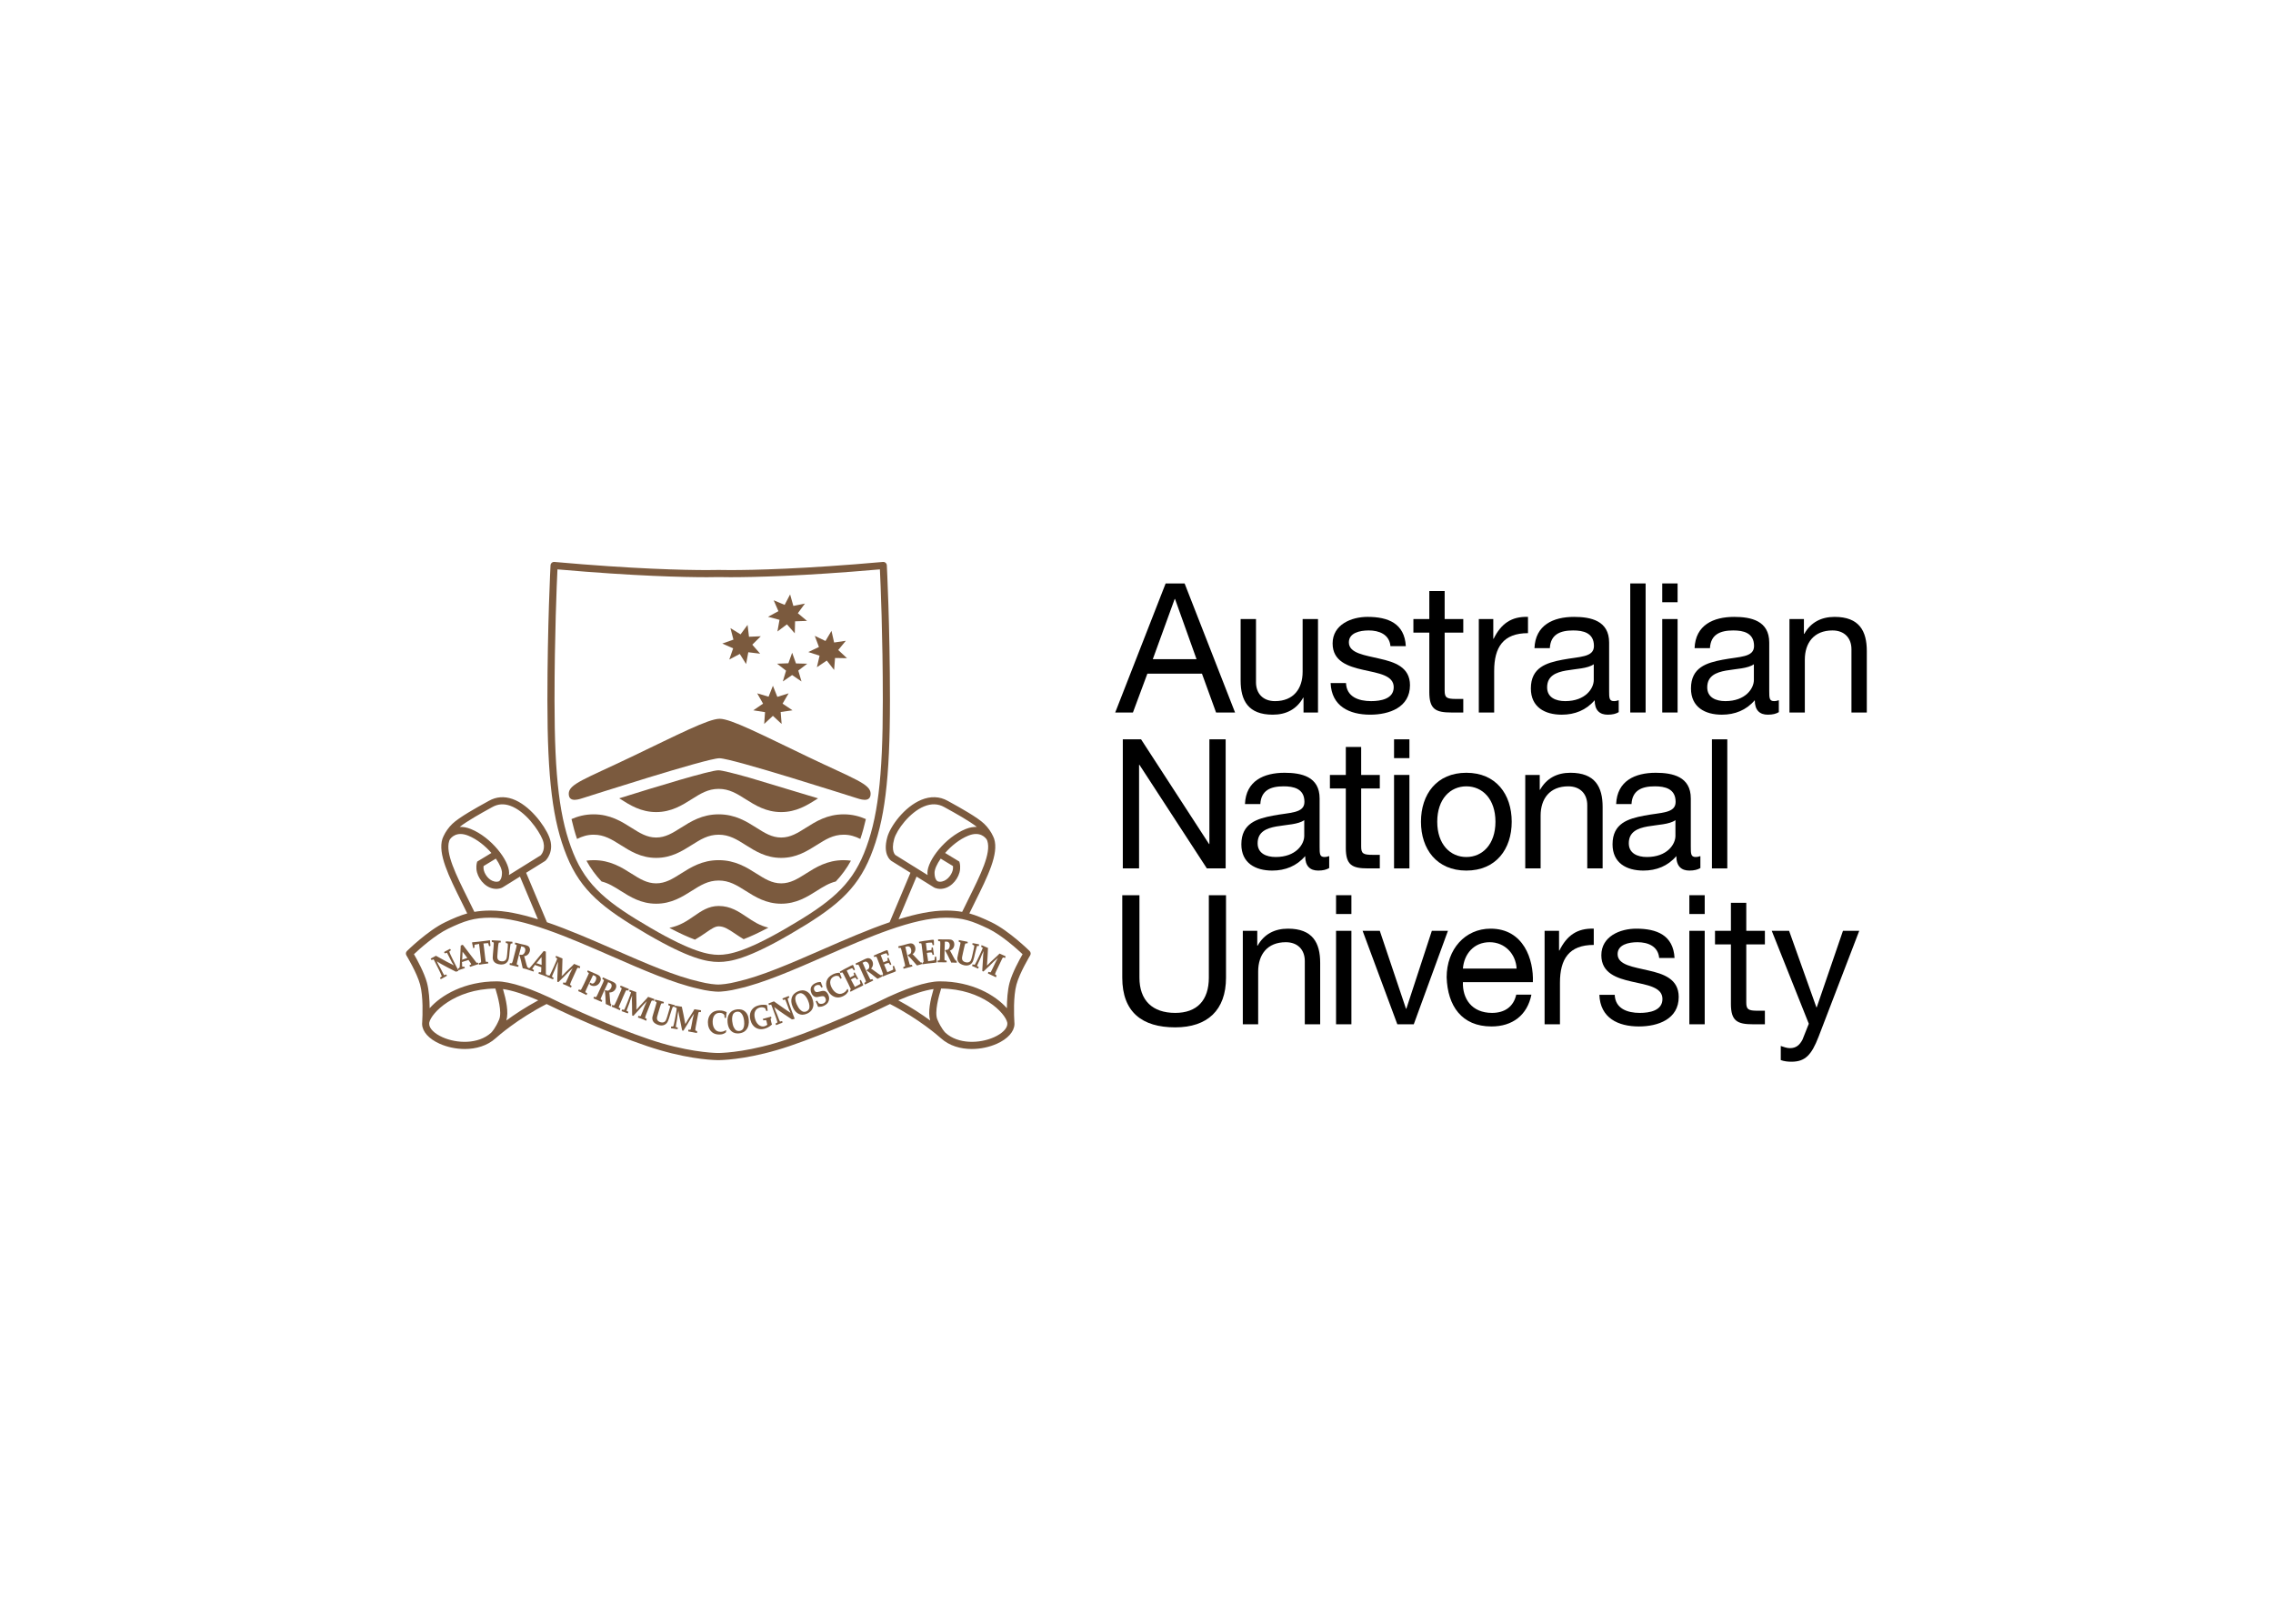 <svg clip-rule="evenodd" fill-rule="evenodd" stroke-linejoin="round" stroke-miterlimit="2" viewBox="0 0 560 400" xmlns="http://www.w3.org/2000/svg"><g transform="matrix(2.062 0 0 2.062 100 138.427)"><path d="m90.776 2.571h2.266l6.028 15.419h-2.269l-1.686-4.643h-6.521l-1.727 4.643h-2.116zm-1.535 9.048h5.227l-2.571-7.191h-.042z" fill-rule="nonzero"/><path d="m108.98 17.99h-1.73v-1.771h-.041c-.779 1.383-2.03 2.03-3.629 2.03-2.937 0-3.844-1.684-3.844-4.081v-7.343h1.836v7.558c0 1.361.863 2.247 2.267 2.247 2.224 0 3.305-1.491 3.305-3.499v-6.306h1.836z" fill-rule="nonzero"/><path d="m112.326 14.47c.064 1.642 1.489 2.16 3.001 2.16 1.144 0 2.699-.26 2.699-1.663 0-1.426-1.814-1.663-3.65-2.074-1.813-.41-3.65-1.014-3.65-3.153 0-2.246 2.224-3.175 4.168-3.175 2.463 0 4.428.778 4.579 3.499h-1.835c-.131-1.425-1.384-1.878-2.593-1.878-1.102 0-2.376.302-2.376 1.425 0 1.317 1.945 1.533 3.65 1.944 1.836.409 3.651 1.014 3.651 3.174 0 2.657-2.483 3.52-4.751 3.52-2.506 0-4.623-1.015-4.73-3.779z" fill-rule="nonzero"/><path d="m124.113 6.825h2.225v1.62h-2.225v6.933c0 .841.238.992 1.383.992h.842v1.62h-1.403c-1.901 0-2.656-.388-2.656-2.441v-7.104h-1.901v-1.62h1.901v-3.348h1.834z" fill-rule="nonzero"/><path d="m128.193 6.825h1.73v2.354h.041c.887-1.793 2.117-2.678 4.105-2.613v1.944c-2.96 0-4.04 1.684-4.04 4.514v4.966h-1.836z" fill-rule="nonzero"/><path d="m144.909 17.948c-.325.194-.735.302-1.317.302-.952 0-1.555-.518-1.555-1.728-1.016 1.188-2.378 1.728-3.933 1.728-2.028 0-3.691-.907-3.691-3.132 0-2.527 1.879-3.067 3.778-3.433 2.032-.389 3.758-.259 3.758-1.642 0-1.598-1.318-1.857-2.482-1.857-1.555 0-2.702.475-2.787 2.117h-1.836c.108-2.765 2.246-3.737 4.73-3.737 2.008 0 4.19.454 4.19 3.067v5.745c0 .863 0 1.252.584 1.252.151 0 .322-.022.561-.108zm-2.981-5.724c-.713.519-2.095.54-3.326.756-1.208.216-2.246.648-2.246 2.009 0 1.209 1.038 1.641 2.16 1.641 2.418 0 3.412-1.512 3.412-2.526z" fill-rule="nonzero"/><path d="m146.288 2.571h1.836v15.419h-1.836z"/><path d="m151.944 4.816h-1.834v-2.245h1.834zm-1.834 2.009h1.834v11.165h-1.834z" fill-rule="nonzero"/><path d="m164.04 17.948c-.326.194-.736.302-1.32.302-.95 0-1.554-.518-1.554-1.728-1.015 1.188-2.376 1.728-3.931 1.728-2.03 0-3.692-.907-3.692-3.132 0-2.527 1.879-3.067 3.779-3.433 2.032-.389 3.757-.259 3.757-1.642 0-1.598-1.316-1.857-2.482-1.857-1.556 0-2.701.475-2.786 2.117h-1.837c.108-2.765 2.247-3.737 4.73-3.737 2.01 0 4.19.454 4.19 3.067v5.745c0 .863 0 1.252.582 1.252.152 0 .325-.022.564-.108zm-2.981-5.724c-.714.519-2.096.54-3.327.756-1.207.216-2.246.648-2.246 2.009 0 1.209 1.039 1.641 2.16 1.641 2.418 0 3.413-1.512 3.413-2.526z" fill-rule="nonzero"/><path d="m165.31 6.825h1.727v1.77h.044c.777-1.382 2.03-2.029 3.628-2.029 2.938 0 3.843 1.684 3.843 4.082v7.342h-1.835v-7.558c0-1.361-.862-2.246-2.265-2.246-2.226 0-3.306 1.49-3.306 3.498v6.306h-1.836z" fill-rule="nonzero"/><path d="m85.658 21.194h2.181l8.12 12.505h.044v-12.505h1.943v15.421h-2.246l-8.055-12.376h-.044v12.376h-1.943z" fill-rule="nonzero"/><path d="m110.318 36.571c-.324.194-.735.303-1.317.303-.951 0-1.554-.519-1.554-1.729-1.017 1.188-2.377 1.729-3.931 1.729-2.031 0-3.694-.908-3.694-3.132 0-2.527 1.879-3.067 3.78-3.433 2.031-.39 3.757-.26 3.757-1.642 0-1.599-1.316-1.858-2.483-1.858-1.555 0-2.699.475-2.786 2.117h-1.836c.109-2.764 2.246-3.736 4.731-3.736 2.008 0 4.188.453 4.188 3.066v5.745c0 .865 0 1.252.585 1.252.15 0 .323-.021.56-.108zm-2.981-5.722c-.711.517-2.094.539-3.324.754-1.21.216-2.247.649-2.247 2.01 0 1.208 1.037 1.64 2.16 1.64 2.419 0 3.411-1.511 3.411-2.526z" fill-rule="nonzero"/><path d="m114.138 25.449h2.226v1.619h-2.226v6.933c0 .842.238.994 1.383.994h.843v1.62h-1.404c-1.901 0-2.657-.389-2.657-2.441v-7.106h-1.9v-1.619h1.9v-3.347h1.835z" fill-rule="nonzero"/><path d="m119.902 23.44h-1.836v-2.246h1.836zm-1.836 2.008h1.836v11.167h-1.836z" fill-rule="nonzero"/><path d="m126.705 25.19c3.541 0 5.42 2.57 5.42 5.852 0 3.261-1.879 5.832-5.42 5.832-3.543 0-5.422-2.571-5.422-5.832 0-3.282 1.879-5.852 5.422-5.852m0 10.064c1.921 0 3.477-1.512 3.477-4.212 0-2.721-1.556-4.232-3.477-4.232-1.923 0-3.478 1.511-3.478 4.232 0 2.7 1.555 4.212 3.478 4.212" fill-rule="nonzero"/><path d="m133.743 25.449h1.729v1.771h.042c.778-1.382 2.032-2.03 3.628-2.03 2.938 0 3.845 1.685 3.845 4.082v7.343h-1.836v-7.559c0-1.361-.863-2.246-2.267-2.246-2.224 0-3.306 1.49-3.306 3.499v6.306h-1.835z" fill-rule="nonzero"/><path d="m154.668 36.571c-.325.194-.734.303-1.317.303-.952 0-1.556-.519-1.556-1.729-1.015 1.188-2.377 1.729-3.932 1.729-2.028 0-3.691-.908-3.691-3.132 0-2.527 1.878-3.067 3.78-3.433 2.03-.39 3.757-.26 3.757-1.642 0-1.599-1.319-1.858-2.483-1.858-1.555 0-2.7.475-2.787 2.117h-1.835c.107-2.764 2.246-3.736 4.729-3.736 2.009 0 4.19.453 4.19 3.066v5.745c0 .865 0 1.252.584 1.252.15 0 .323-.021.561-.108zm-2.981-5.722c-.713.517-2.094.539-3.324.754-1.21.216-2.248.649-2.248 2.01 0 1.208 1.038 1.64 2.159 1.64 2.419 0 3.413-1.511 3.413-2.526z" fill-rule="nonzero"/><path d="m156.048 21.194h1.835v15.421h-1.835z"/><g fill-rule="nonzero"><path d="m97.989 49.666c0 3.888-2.223 5.939-6.068 5.939-3.973 0-6.328-1.835-6.328-5.939v-9.848h2.052v9.848c0 2.722 1.556 4.212 4.276 4.212 2.592 0 4.016-1.49 4.016-4.212v-9.848h2.052z"/><path d="m99.996 44.072h1.727v1.772h.043c.777-1.383 2.032-2.03 3.628-2.03 2.938 0 3.846 1.684 3.846 4.081v7.343h-1.838v-7.559c0-1.361-.863-2.247-2.267-2.247-2.223 0-3.304 1.491-3.304 3.499v6.307h-1.835z"/><path d="m112.971 42.063h-1.834v-2.246h1.834zm-1.834 2.009h1.834v11.166h-1.834z"/><path d="m120.423 55.238h-1.965l-4.147-11.166h2.052l3.13 9.308h.043l3.046-9.308h1.923z"/><path d="m134.479 51.696c-.496 2.462-2.265 3.801-4.773 3.801-3.562 0-5.246-2.462-5.355-5.874 0-3.347 2.203-5.809 5.249-5.809 3.952 0 5.161 3.692 5.053 6.392h-8.359c-.064 1.944 1.038 3.672 3.477 3.672 1.513 0 2.572-.735 2.896-2.182zm-1.77-3.11c-.086-1.749-1.403-3.154-3.218-3.154-1.921 0-3.067 1.449-3.197 3.154z"/><path d="m136.054 44.072h1.727v2.354h.042c.886-1.792 2.118-2.678 4.105-2.612v1.943c-2.959 0-4.039 1.685-4.039 4.514v4.967h-1.835z"/><path d="m144.431 51.717c.066 1.642 1.491 2.161 3.003 2.161 1.145 0 2.7-.26 2.7-1.665 0-1.424-1.816-1.661-3.65-2.072-1.814-.41-3.651-1.014-3.651-3.153 0-2.247 2.226-3.174 4.168-3.174 2.464 0 4.429.777 4.579 3.499h-1.837c-.129-1.426-1.38-1.881-2.59-1.881-1.1 0-2.375.303-2.375 1.426 0 1.319 1.943 1.533 3.649 1.944 1.836.409 3.651 1.015 3.651 3.174 0 2.657-2.484 3.521-4.752 3.521-2.505 0-4.621-1.014-4.729-3.78z"/><path d="m155.184 42.063h-1.835v-2.246h1.835zm-1.835 2.009h1.835v11.166h-1.835z"/><path d="m160.151 44.072h2.224v1.621h-2.224v6.933c0 .841.238.992 1.381.992h.843v1.62h-1.403c-1.9 0-2.657-.389-2.657-2.441v-7.104h-1.901v-1.621h1.901v-3.347h1.836z"/><path d="m168.788 56.729c-.844 2.181-1.6 2.981-3.24 2.981-.432 0-.863-.045-1.276-.196v-1.685c.348.109.716.26 1.082.26.755 0 1.165-.367 1.512-1.014l.756-1.902-4.428-11.101h2.073l3.261 9.137h.042l3.133-9.137h1.944z"/><path d="m74.525 46.487c-.024-.026-2.47-2.434-4.56-3.438-1-.479-1.814-.825-2.642-1.055.22-.449.441-.898.655-1.333 1.548-3.113 2.884-5.804 2.306-7.589-.028-.087-.073-.176-.111-.266l.004-.003c-.006-.011-.014-.024-.021-.035-.229-.509-.611-1.053-1.062-1.485-.824-.787-2.9-1.934-4.017-2.551l-.345-.191c-.956-.536-2.049-.575-3.157-.114-2.048.852-3.696 3.17-4.053 4.448-.591 2.124.41 2.802.522 2.868l2.242 1.393-2.487 5.909c-2.6.89-5.356 2.093-8.067 3.277-3.743 1.635-7.28 3.182-10.193 3.832l-.238.055c-.3.069-.641.15-1.14.214-.444.054-.684.066-.828.066h-.021c-.096.001-.314-.003-.822-.066-.499-.064-.84-.145-1.14-.215l-.237-.054c-2.914-.65-6.451-2.197-10.194-3.832-2.711-1.184-5.468-2.387-8.067-3.277l-2.486-5.908 2.241-1.394.064-.048c.048-.044 1.159-1.099.441-2.867-.568-1.396-2.351-3.794-4.373-4.503-.993-.348-1.942-.276-2.821.216l-.344.191c-1.117.617-3.194 1.764-4.017 2.551-.452.432-.833.976-1.062 1.485-.007.011-.015.024-.022.035l.005.003c-.039.09-.084.181-.111.266-.579 1.785.757 4.475 2.305 7.589.216.433.436.884.656 1.333-.829.23-1.643.576-2.641 1.055-2.092 1.004-4.538 3.412-4.561 3.438-.14.138-.166.353-.064.522.013.02 1.253 2.068 1.636 3.483.39 1.451.294 3.733.252 4.437-.015.089-.018.173-.014.255h-.002c0 .005.001.01.001.016 0 .004-.001.008-.001.013s.003.008.004.012c.025.89.804 1.762 2.103 2.34.861.383 1.921.626 2.996.626 1.322 0 2.666-.367 3.692-1.288v.001c.001-.001.005-.004.005-.006.001-.001.002-.001.003-.001.006-.005.012-.01.022-.021.234-.21 2.561-2.271 6.05-4.059.338.156.681.32 1.035.497l.164.079c1.354.644 6.133 2.864 10.763 4.436 4.363 1.483 7.497 1.666 8.364 1.686h.391c.857-.02 3.991-.203 8.353-1.686 4.631-1.572 9.409-3.792 10.763-4.436l.165-.079c.353-.177.697-.341 1.035-.497 3.489 1.788 5.817 3.851 6.049 4.059.011.011.017.016.023.021 0 0 .002 0 .002.001.001.002.004.005.006.006v-.001c1.026.921 2.369 1.288 3.691 1.288 1.075 0 2.136-.243 2.996-.626 1.299-.578 2.08-1.45 2.104-2.34.001-.004.003-.007.003-.012v-.013c0-.006.001-.011.001-.016h-.002c.004-.082.001-.166-.014-.255-.042-.704-.139-2.986.252-4.436.383-1.416 1.623-3.464 1.635-3.484.103-.169.077-.384-.063-.522m-16.182-13.383c.31-1.112 1.851-3.18 3.56-3.892.869-.361 1.682-.338 2.414.072l.348.193c.9.497 2.661 1.471 3.557 2.182-.395-.017-.841.051-1.342.254-2.415.977-4.565 3.737-4.565 5.228 0 .099.013.18.02.268l-3.834-2.383c-.005-.003-.574-.432-.158-1.922m5.19 5.049c-.035-.019-.366-.21-.366-1.012 0-.415.274-1.037.734-1.695l1.468.89c.013.131.013.331-.045.546-.159.568-.756 1.353-1.55 1.325-.069-.003-.197-.033-.241-.054m-2.516-.56 2.031 1.261s.002.001.003.004l.009.005c.003.001.006.002.008.003.079.05.142.077.163.084.198.077.427.105.512.108 1.194.063 2.128-.971 2.401-1.948.164-.588.041-1.089.027-1.145l-.044-.165-1.696-1.029c.728-.836 1.707-1.638 2.769-2.069 1.396-.568 2.048.233 2.202.465.023.056.054.116.072.169.472 1.454-.794 4-2.258 6.946-.246.498-.499 1.007-.75 1.524-.587-.102-1.207-.156-1.933-.156-1.696 0-3.622.409-5.664 1.046zm-51.032-8.116.348-.193c.667-.373 1.362-.423 2.125-.156 1.838.645 3.424 2.937 3.865 4.021.447 1.099-.089 1.768-.209 1.898l-3.799 2.363c.009-.089.021-.17.021-.269 0-1.491-2.151-4.251-4.566-5.228-.5-.203-.947-.271-1.342-.254.895-.709 2.658-1.685 3.557-2.182m1.135 8.677c-.04.02-.174.05-.243.053-.815.026-1.391-.758-1.55-1.325-.059-.215-.058-.415-.046-.546l1.469-.89c.459.658.733 1.28.733 1.695 0 .708-.256.939-.331.993zm-3.686 2.127c-1.464-2.946-2.729-5.491-2.257-6.945.017-.053.048-.112.072-.169.153-.231.805-1.03 2.202-.465 1.062.431 2.041 1.233 2.769 2.069l-1.696 1.029-.044.165c-.015.056-.137.557.027 1.145.272.977 1.214 2.01 2.401 1.948.088-.004.334-.035.527-.115.021-.007.055-.025.1-.05.012-.006.026-.011.036-.017l2.062-1.283 2.148 5.103c-2.042-.637-3.966-1.046-5.663-1.046-.726 0-1.347.054-1.934.156-.25-.517-.503-1.029-.75-1.525m3.71 14.389c-.45 1.059-.893 1.515-.961 1.58-.009.007-.013.012-.017.014-1.508 1.362-4.048 1.294-5.779.523-.986-.438-1.598-1.051-1.601-1.6l.009-.154c.235-1.131 2.969-4.007 7.899-4.066.29.933.822 2.828.45 3.703m.862.114c.293-.988-.018-2.444-.405-3.757 1.085.156 2.524.615 4.22 1.347-1.562.843-2.86 1.709-3.815 2.41m46.825-2.41c1.696-.732 3.135-1.191 4.219-1.347-.387 1.313-.698 2.769-.405 3.758-.955-.702-2.251-1.568-3.814-2.411m11.433 4.413c-1.731.77-4.271.838-5.779-.523-.004-.002-.007-.005-.013-.01-.062-.06-.511-.514-.965-1.584-.372-.876.16-2.772.449-3.703 4.931.059 7.664 2.935 7.899 4.066l.011.154c-.003.549-.616 1.162-1.602 1.6m1.867-6.516c-.243.901-.314 2.073-.321 3.047-1.356-1.547-4.163-3.209-8.004-3.209-1.614 0-4.165.844-7.378 2.442l-.15.073c-1.344.638-6.086 2.841-10.672 4.398-4.346 1.478-7.495 1.626-8.095 1.641h-.365c-.589-.013-3.743-.16-8.101-1.641-4.586-1.557-9.328-3.76-10.672-4.398l-.15-.073c-3.213-1.598-5.764-2.442-7.378-2.442-3.841 0-6.648 1.662-8.003 3.209-.008-.974-.079-2.147-.322-3.047-.327-1.212-1.184-2.766-1.555-3.408.65-.611 2.516-2.291 4.09-3.046 1.933-.928 3.064-1.316 5.063-1.316 3.932 0 9.284 2.339 14.46 4.6 3.782 1.654 7.355 3.215 10.35 3.883l.227.052c.32.076.684.162 1.228.231.513.064.792.075.97.075.122 0 .402-.011.915-.075.544-.069.907-.155 1.228-.231l.227-.052c2.994-.668 6.567-2.229 10.35-3.883 5.175-2.261 10.528-4.6 14.46-4.6 1.999 0 3.13.388 5.063 1.316 1.573.755 3.441 2.435 4.09 3.046-.371.642-1.228 2.196-1.555 3.408" fill="#7b5a3e"/><path d="m37.375 47.791h-.006c-1.405 0-3.52-.397-8.553-3.327-5.259-3.065-7.894-5.141-9.601-9.346-1.682-4.142-2.307-9.175-2.307-18.573 0-9.03.37-16.071.373-16.14.007-.116.06-.224.147-.3s.201-.115.317-.103c9.477.846 15.493.972 18.236.972.913 0 1.372-.014 1.377-.015.033.001.492.015 1.405.015 2.744 0 8.76-.126 18.237-.972.113-.012.229.027.316.103.088.076.141.184.147.3.003.069.374 7.11.374 16.14 0 9.398-.626 14.431-2.308 18.573-1.707 4.205-4.342 6.281-9.6 9.346-5.034 2.93-7.148 3.327-8.554 3.327m-19.265-46.901c-.08 1.674-.351 7.935-.351 15.655 0 9.276.609 14.223 2.245 18.252 1.614 3.975 4.155 5.969 9.241 8.93 4.886 2.848 6.909 3.213 8.124 3.213h.006c1.217 0 3.239-.365 8.125-3.213 5.086-2.961 7.626-4.955 9.24-8.93 1.637-4.029 2.244-8.976 2.244-18.252 0-7.722-.27-13.981-.349-15.655-9.256.813-15.158.936-17.872.936-.911 0-1.379-.015-1.402-.016 0 0-.469.016-1.38.016-2.713 0-8.615-.123-17.871-.936" fill="#7b5a3e"/><path d="m52.308 30.155c-1.973 0-3.327.855-4.521 1.611-.986.621-1.839 1.16-2.947 1.16s-1.96-.539-2.946-1.16c-1.195-.756-2.548-1.611-4.524-1.611-1.973 0-3.326.855-4.521 1.611-.986.621-1.838 1.16-2.947 1.16-1.107 0-1.959-.539-2.946-1.16-1.195-.756-2.548-1.611-4.523-1.611-1.03 0-1.889.236-2.647.566.191.841.41 1.632.663 2.375.604-.303 1.23-.508 1.986-.508 1.269 0 2.173.573 3.222 1.234 1.141.72 2.433 1.537 4.245 1.537 1.813 0 3.106-.817 4.246-1.537 1.048-.661 1.953-1.234 3.224-1.234 1.27 0 2.175.573 3.222 1.234 1.141.72 2.435 1.537 4.246 1.537 1.812 0 3.105-.817 4.246-1.537 1.048-.661 1.952-1.234 3.225-1.234.755 0 1.38.205 1.984.508.253-.743.472-1.532.663-2.374-.758-.331-1.618-.567-2.65-.567" fill="#7b5a3e"/><path d="m25.656 28.348c1.141.72 2.434 1.537 4.246 1.537s3.105-.817 4.245-1.537c1.048-.662 1.954-1.234 3.225-1.234 1.269 0 2.174.572 3.222 1.234 1.141.72 2.434 1.537 4.246 1.537 1.811 0 3.104-.817 4.245-1.537.056-.036.108-.068.163-.102-1.01-.315-8.179-2.46-8.188-2.465-1.853-.523-3.286-.886-3.708-.886h-.026c-.981 0-7.38 1.951-11.839 3.347.056.034.112.07.169.106" fill="#7b5a3e"/><path d="m52.308 35.63c-1.973 0-3.327.854-4.521 1.61-.986.623-1.839 1.16-2.947 1.16s-1.96-.537-2.946-1.16c-1.195-.756-2.548-1.61-4.524-1.61-1.973 0-3.326.854-4.521 1.61-.986.623-1.838 1.16-2.947 1.16-1.107 0-1.959-.537-2.946-1.16-1.195-.756-2.548-1.61-4.523-1.61-.304 0-.588.026-.863.061.508.93 1.103 1.738 1.808 2.486.816.197 1.509.633 2.279 1.119 1.141.72 2.433 1.537 4.245 1.537 1.813 0 3.106-.817 4.246-1.537 1.048-.662 1.953-1.233 3.224-1.233 1.27 0 2.175.571 3.222 1.233 1.141.72 2.435 1.537 4.246 1.537 1.812 0 3.105-.817 4.246-1.537.769-.486 1.464-.922 2.28-1.119.705-.748 1.299-1.556 1.808-2.485-.276-.036-.562-.062-.866-.062" fill="#7b5a3e"/><path d="m40.727 42.419c-.958-.646-1.95-1.315-3.358-1.315-1.203 0-2.088.614-2.942 1.207-.815.566-1.654 1.143-2.946 1.409 1.252.662 2.25 1.108 3.058 1.407.482-.274.904-.56 1.275-.817.712-.494 1.134-.774 1.558-.774.631 0 1.143.325 1.994.9.298.201.624.42.989.636.791-.302 1.759-.744 2.954-1.377-1.051-.253-1.805-.752-2.582-1.276" fill="#7b5a3e"/><path d="m45.906 3.882.388 1.375 1.383-.28-.846 1.151 1.095.918-1.426.051-.036 1.433-.935-1.072-1.138.854.249-1.393-1.37-.363 1.24-.672-.565-1.3 1.308.548z" fill="#7b5a3e"/><path d="m39.986 8.654-1.208-.745.356 1.374-1.33.47 1.296.572-.462 1.335 1.256-.665.756 1.205.26-1.409 1.417.172-.939-1.076 1.016-1.006-1.41.06-.169-1.418z" fill="#7b5a3e"/><path d="m50.132 9.445-1.279-.612.498 1.328-1.272.606 1.348.433-.321 1.379 1.182-.795.876 1.12.111-1.428 1.428.024-1.047-.974.906-1.105-1.397.206-.316-1.392z" fill="#7b5a3e"/><path d="m45.699 12.107-1.351.053 1.073.83-.384 1.291 1.111-.765 1.119.765-.383-1.305 1.071-.816-1.346-.032-.458-1.279z" fill="#7b5a3e"/><path d="m43.333 16.103-1.359-.405.7 1.233-1.165.797 1.401.218-.1 1.411 1.041-.968 1.042.968-.115-1.429 1.414-.2-1.185-.797.721-1.233-1.347.423-.53-1.326z" fill="#7b5a3e"/><path d="m37.474 23.456c1.507 0 15.852 4.602 16.268 4.726s1.784.679 1.784-.488c0-1.165-1.902-1.735-7.475-4.401-5.572-2.664-9.209-4.554-10.559-4.554s-4.986 1.89-10.559 4.554c-5.573 2.666-7.475 3.236-7.475 4.401 0 1.167 1.368.612 1.784.488.415-.124 14.701-4.726 16.207-4.726z" fill="#7b5a3e"/><path d="m5.35 46.964c-.095-.205-.151-.341-.164-.417.004-.009.03-.041.198-.163l-.113-.159c-.149.083-.272.148-.369.196-.099.05-.209.099-.349.192l.113.159c.135-.065.202-.072.224-.078.004.002.021.01.051.058.065.103.252.468.556 1.084l.134.202.069.141c-.213-.098-.483-.234-.816-.414-.488-.264-.909-.499-1.293-.712l-.342.184c-.059.029-.152.07-.296.164l.112.161c.136-.055.178-.066.21-.069l.037-.024.023.063c.018.024.047.076.088.157l.53 1.056c.075.153.135.278.178.375.074.171.119.281.135.326l.03-.009-.026.087c-.006.008-.044.034-.194.153l.086.175.029-.015c.158-.09.285-.156.381-.204l.334-.192-.069-.14-.042-.012-.028.014c-.028.015-.076.031-.142.054l.009.029-.072-.038c-.013-.017-.048-.069-.134-.229-.102-.192-.198-.376-.286-.555l-.256-.453-.172-.348c.969.534 1.723.936 2.259 1.194.092-.028.182-.055.273-.078l.029-.07c-.094-.158-.331-.626-.707-1.386-.049-.098-.121-.252-.218-.459m-.091-.697c-.003.001-.006.001-.008.004.002-.003.004-.003.007-.007zm-.665.359.003.008-.005-.008zm1.128 1.597c-.053-.025-.121-.058-.181-.087.056.019.115.046.167.058zm-2.728-.808.004.008-.005-.008zm1.872 2.012h-.002zm-.084-.098.001.001-.002.001h-.001c0-.001.001-.001.002-.002m-1.092-1.613c.191.105.366.202.54.296-.168-.084-.338-.168-.522-.259z" fill="#7b5a3e"/><path d="m8.53 47.882c-.052.012-.085.013-.085.013l-1.649-2.157-.245.093-.104 2.273c-.013.18-.02.284-.025.312l-.041.084c-.005.004-.028.018-.158.098l.054.183.773-.257-.081-.176c-.094.023-.16.034-.241-.003-.008-.026-.017-.105-.013-.331l-.018-.213.778-.25.254.368c.053.075.07.114.074.163-.005.004-.033.024-.214.116l.083.175 1.011-.327-.079-.175zm-1.17-.537c-.005.002-.013.004-.018.005.005-.003.01-.005.016-.008zm-.661.192.009-.23-.001.229c-.003 0-.005.001-.008.001m.329-.12c-.108.031-.199.06-.264.102-.011.004-.024.007-.035.011l.042-.96.441.567.13.182c-.093.03-.196.062-.314.098m-.016 1.085v-.005l.002.005zm.679-.168.015-.004-.015.006zm.954-.308-.001-.004.002.004z" fill="#7b5a3e"/><path d="m10.056 45.241-.056-.047c-.049.013-.098.024-.147.031-.092.015-.274.038-.547.07l-.658.077c-.266.031-.445.051-.538.057-.058.005-.111.007-.162.007l-.043.058c.016.063.028.122.038.177.005.033.025.181.093.467l.162-.049c-.01-.11-.014-.208-.01-.299l.048-.063c.087-.019.189-.035.305-.049l.2-.052c.007.036.029.211.066.522l.134 1.148c.04.34.044.456.04.492-.003.029-.013.05-.029.062-.008.007-.046.025-.239.086l.022.189.031-.005c.199-.036.375-.061.528-.08.144-.017.322-.032.561-.078l-.051-.186c-.148.013-.215.003-.221 0-.019-.01-.033-.026-.042-.051-.012-.036-.035-.151-.075-.491l-.134-1.146c-.036-.306-.055-.48-.084-.493l.233-.028c.123-.014.23-.023.352-.024 0 0 .008.013.023.068.022.087.04.179.087.304l.162-.048c-.027-.265-.042-.404-.043-.421-.004-.059-.006-.126-.006-.205m-.235 2.694-.001-.007.004.007z" fill="#7b5a3e"/><path d="m12.526 45.605c.007-.004.027-.014.089-.014.025-.002.054.002.119-.024l-.014-.192-.409-.02c-.037-.005-.153-.027-.383-.016l.014.192c.143.016.197.038.24.085.005.022.01.09-.002.286-.006.074-.023.279-.052.617l-.033.394c-.023.267-.056.449-.102.54-.042.088-.11.158-.199.207-.09.051-.21.069-.352.057-.127-.009-.23-.041-.308-.09-.075-.049-.13-.109-.164-.182-.032-.074-.049-.169-.048-.285 0-.055.01-.201.03-.433l.054-.672c.024-.266.045-.44.093-.564.01-.007.039-.018.112-.018.028-.001.06.001.129-.023l-.016-.192-1.065-.06.011.191.225.077c.005.016.01.05.009.115-.008.144-.018.305-.033.485l-.075.857c-.017.206-.024.331-.022.379 0 .077.016.156.045.243.029.088.076.17.139.242.063.074.149.136.254.185.143.066.301.106.468.119.045.005.088.008.13.008.093 0 .18-.011.258-.029.115-.029.217-.075.305-.142.086-.065.157-.143.209-.229s.092-.193.117-.318c.025-.123.042-.243.052-.359l.038-.453c.012-.134.031-.315.058-.545.035-.294.05-.364.079-.419m.18-.07v-.001zm-.019-.131h-.008zm-.731-.032v.005l-.001-.005zm-.663-.086h-.001l.001-.001zm-1.006-.055v.003l-.001-.003z" fill="#7b5a3e"/><path d="m16.827 49.31c-.061-.029-.074-.039-.076-.041l-.021.022-.005-.091.001-.189-.005-2.457-.253-.071-1.123 1.374c-.159.191-.265.32-.319.384-.117.137-.186.214-.207.236l.022.02-.104.022c-.004 0-.029-.003-.118-.011l.004-.032c-.06-.017-.08-.03-.117-.084-.013-.026-.041-.112-.088-.253l-.202-.745c-.003-.014-.014-.056-.033-.124-.019-.063-.034-.122-.068-.15 0-.003-.001-.005-.001-.007.188-.031.341-.1.456-.205.115-.108.194-.242.235-.398.033-.132.032-.254-.006-.363-.036-.109-.097-.192-.178-.245-.078-.051-.199-.097-.371-.143-.086-.022-.197-.046-.331-.073-.08-.015-.175-.037-.286-.065-.13-.034-.23-.06-.31-.085-.138-.042-.219-.066-.279-.05l-.02.19c.167.055.204.082.218.11.002.016-.004.074-.052.275l-.426 1.634c-.028.095-.051.167-.112.255-.021 0-.072-.006-.24-.013l-.019.201c.143.028.296.064.461.106.185.047.366.1.583.133l.021-.201c-.099-.028-.157-.047-.213-.098-.002-.011-.002-.043.017-.132.007-.033.041-.18.103-.438.051-.211.1-.41.148-.596.031-.118.095-.353.192-.703.043-.157.072-.256.057-.28.048.003.098.01.148.024.11.029.185.057.22.084.056.043.097.107.122.189s.023.179-.004.288c-.028.107-.075.202-.14.278-.064.075-.13.121-.197.14-.069.018-.148.001-.318-.014l-.033.089c.023.034.045.08.063.141.04.124.083.294.132.508l.17.747c.008.045.012.082.035.139.084.018.168.036.253.058.064.017.169.045.303.085l-.001.008.745.246.038-.19c-.155-.065-.187-.094-.192-.146.01-.026.05-.095.188-.274l.113-.181.773.267-.016.445c-.002.091-.011.134-.039.175-.013 0-.058-.008-.241-.035l-.037.189.542.187.452.185.052-.217zm-1.26-1.373.145-.179-.138.183c-.002-.001-.005-.001-.007-.004m.646.21c-.092-.031-.195-.067-.31-.11-.109-.04-.208-.079-.288-.079-.006-.003-.013-.007-.018-.008l.607-.745.013.711zm-.001.028v.004c-.005-.002-.013-.005-.019-.006.007.001.013.002.019.002m-3.784-.059c.002 0 .005 0 .007.001-.002 0-.005-.001-.007-.001m.988.223.001-.005v.006s-.001 0-.001-.001m1.826.56v-.004zm.643.272.014.004z" fill="#7b5a3e"/><path d="m20.771 48.545.063-.219-.452-.186c-.037-.017-.118-.059-.282-.117-.073.079-.136.147-.188.198-.053.053-.196.191-.427.411l-.416.4c-.083.082-.196.196-.313.334-.035.033-.067.06-.106.098l.059-2.09c-.107-.038-.211-.079-.313-.125-.078-.035-.217-.103-.46-.187l-.053.19c.051.025.105.058.164.099l.028.061c-.003.021-.023.09-.125.328-.079.185-.172.397-.279.635-.119.265-.204.451-.257.56-.105.222-.176.365-.213.43-.019.03-.031.043-.062.055-.008 0-.046-.004-.24-.045l-.05.192c.093.032.216.082.367.15.117.052.229.108.378.151l.053-.19c-.123-.066-.157-.09-.166-.098l-.053-.03.037-.057c.008-.029.054-.142.139-.34.086-.201.16-.374.225-.517l.172-.457.156-.349-.028 1.051c-.005.17-.015.429-.032.774-.008.202-.017.36-.007.504l.136.038c.062-.064.145-.147.25-.249.171-.17.303-.296.396-.386l.582-.594.408-.38-.546 1.215c-.11.247-.178.389-.205.428-.029.044-.049.051-.056.055-.014 0-.059-.009-.245-.052l-.05.19.472.196.5.24.068-.216c-.153-.084-.173-.101-.189-.159.009-.034.043-.129.1-.28.01-.025.05-.113.116-.262l.607-1.333c.041-.093.077-.124.126-.137.036 0 .09.017.161.05zm.023-.202-.013-.005zm-2.175 1.147.017-.548.004.53c-.008.008-.013.013-.021.018m-.668-2.389-.001.005zm-1.064 2.448c.003.001.007.002.01.005-.003 0-.008-.003-.01-.003zm.691.277.004-.008-.001.011c-.001 0-.002 0-.003-.003m.611-2.069-.014.533-.012-.473zm1.73.777-.274.608.226-.565zm-1.12 1.873.013.005z" fill="#7b5a3e"/><path d="m22.955 50.493c.108-.091.195-.205.258-.339.065-.137.09-.264.074-.378-.015-.113-.056-.206-.12-.277-.064-.072-.163-.138-.295-.201l-1.144-.502-.056.184.192.139c0 .009-.004.028-.02.071-.014.036-.054.124-.117.266l-.439.946c-.108.227-.21.432-.309.612-.046.085-.064.107-.091.121-.025 0-.079-.011-.241-.051l-.057.194c.131.052.267.111.406.176.128.063.316.155.565.283l.029.015.073-.221-.192-.11-.016.027-.016-.081c.002-.019.017-.068.072-.191.077-.177.154-.347.232-.51l.478-1.002c.066-.137.12-.242.125-.295.072.015.135.036.19.062.109.052.174.126.2.229.025.104.001.233-.071.386-.069.146-.151.242-.243.289-.092.048-.13.08-.313-.021-.016-.012-.032-.027-.084-.05l-.068.032.002.02c.002.059 0 .109.006.172.026.023.054.043.084.063.029.018.06.035.093.052.129.06.271.081.423.06.15-.021.282-.079.39-.17m-1.212-1.657-.002.003.001-.003zm-1.113 2.426c.002.001.003.002.005.003-.002 0-.003-.002-.006-.002z" fill="#7b5a3e"/><path d="m24.447 52.765c-.007-.027-.021-.115-.042-.263-.001-.01-.008-.083-.019-.219l-.047-.551c0-.014-.004-.056-.01-.128-.007-.068-.011-.133-.022-.165.183 0 .34-.041.468-.123.132-.083.233-.202.299-.348.058-.123.079-.244.061-.359-.018-.114-.061-.205-.132-.272-.067-.064-.179-.132-.34-.206-.081-.036-.185-.08-.313-.132-.076-.029-.165-.067-.27-.115-.121-.055-.215-.1-.28-.133-.134-.069-.219-.114-.276-.103l-.053.182c.158.087.188.119.196.146-.002.022-.021.083-.1.264l-.71 1.53c-.045.09-.08.155-.151.232-.011 0-.052-.01-.239-.055l-.054.195c.135.052.28.115.435.185.173.079.343.163.55.235l.057-.195c-.035-.017-.141-.069-.194-.134.001-.014.009-.046.041-.126.013-.033.072-.172.179-.414.087-.197.172-.383.252-.559.051-.112.156-.331.314-.659.07-.145.117-.239.105-.264.049.012.096.029.142.05.128.058.181.098.202.122.047.051.076.121.086.206.011.085-.008.18-.055.284-.047.102-.11.186-.187.249-.077.062-.15.097-.237.102-.068 0-.154-.026-.293-.071l-.047.083c.017.036.029.087.036.149.018.131.031.305.04.524l.035.763c0 .047-.003.085.009.147.08.031.159.064.238.101.069.031.178.085.329.159l.028.013.07-.223c-.057-.027-.073-.042-.101-.104m-.908-3.078h-.001zm-1.087 2.438s.002.002.004.003c-.002 0-.003-.001-.003-.001zm.931.397.003-.007-.001.007z" fill="#7b5a3e"/><path d="m25.444 53.276-.009-.085c.006-.037.033-.116.086-.235l.447-1.039c.01-.023.08-.177.21-.466.037-.084.064-.14.079-.17.032-.065.051-.091.114-.115.023.002.137.047.219.048l.05-.198c-.167-.063-.341-.133-.524-.213-.163-.071-.306-.138-.47-.185l-.053.194c.131.064.169.086.194.141-.01.041-.044.135-.103.285-.028.069-.093.219-.195.454l-.322.741c-.052.119-.113.248-.182.385-.046.092-.074.144-.129.168-.018-.003-.078-.026-.22-.048l-.051.196c.129.046.275.104.436.174.185.082.357.16.517.24l.028.014.066-.225c-.119-.054-.157-.076-.169-.085zm1.157-2.242c-.002-.001-.005-.004-.007-.004.002 0 .005.001.007.003zm-.94-.376-.002.007.001-.008zm-1.037 2.458c.002.001.005.001.007.003-.002 0-.005-.002-.008-.002z" fill="#7b5a3e"/><path d="m29.637 52.448.054-.22-.463-.165c-.036-.015-.12-.051-.286-.103-.07.086-.129.156-.178.211-.051.054-.185.199-.405.433l-.395.42c-.079.085-.187.206-.296.349-.033.035-.063.065-.1.101l-.049-2.087c-.108-.034-.214-.069-.319-.109-.079-.032-.223-.091-.469-.165l-.043.193c.051.022.108.055.169.091l.016-.024.016.081c-.004.038-.04.149-.109.336-.07.19-.152.406-.246.648-.106.273-.181.464-.228.574-.094.228-.157.374-.191.44-.015.031-.028.045-.059.059-.011 0-.053-.006-.241-.033l-.04.194c.095.027.219.072.374.131.119.046.234.095.385.131l.044-.191c-.128-.061-.162-.083-.171-.092l-.054-.025.032-.06c.007-.028.048-.143.122-.345.076-.206.141-.382.199-.529l.147-.464.138-.358.026 1.05c.004.173.007.431.009.776.002.2.001.361.018.503l.139.033c.058-.068.137-.156.236-.262.163-.179.288-.314.375-.408l.55-.621.389-.403-.482 1.244c-.121.311-.166.409-.183.438-.027.044-.046.053-.055.056-.019 0-.07-.011-.245-.04l-.041.192.482.173.513.215.055-.222c-.145-.069-.173-.086-.197-.147.007-.037.036-.131.086-.285.01-.027.044-.116.103-.27l.536-1.361c.037-.094.071-.126.125-.143.036 0 .09.014.158.042zm.014-.202-.016-.005.017.004zm-2.112 1.259-.016-.737.035.717c-.007.007-.012.013-.019.02m-.791-2.352-.002.006.001-.006zm-.936 2.5c.003 0 .008.003.011.003-.003.001-.008-.002-.011-.001zm.705.241.003-.007-.001.009s-.002-.001-.002-.002m.48-2.038.022-.059.014.533zm1.79.626-.243.627.198-.58zm-1.021 1.927.015.007-.015-.006z" fill="#7b5a3e"/><path d="m31.876 53.18.055-.039c.023 0 .067.005.188.01l.025-.192-.395-.104c-.035-.011-.146-.049-.372-.094l-.026.192c.137.046.186.077.218.132.001.018-.006.079-.061.278-.021.071-.079.271-.176.596l-.113.377c-.078.258-.148.43-.21.509-.06.078-.14.131-.238.161-.097.033-.218.026-.357-.015-.121-.036-.216-.088-.281-.151-.065-.065-.106-.137-.123-.212-.018-.08-.016-.174.009-.289.013-.056.052-.193.118-.419l.192-.646c.077-.258.135-.423.17-.492l.068-.046c.039 0 .098.011.211.014l.046-.154-.05-.045-1.002-.269-.028.191.204.121c.002.024-.003.062-.015.114-.036.141-.08.294-.131.467l-.248.826c-.059.196-.093.318-.101.363-.014.076-.016.16-.005.25.011.093.04.181.087.264.047.084.118.163.211.233.125.092.27.165.433.214.128.038.247.057.357.057l.028-.001c.117-.003.227-.028.327-.076.099-.046.184-.107.253-.182.069-.074.129-.17.179-.288.049-.115.09-.228.124-.339l.13-.435c.038-.129.094-.302.167-.522.096-.284.124-.347.132-.359m.23-.2-.012-.002.012.001zm-.708-.181-.002.007.001-.007zm-.632-.219-.013-.004.013.002zm-.974-.26v.003zm.744 3.027c.001 0 .002.001.003.001l-.003.004z" fill="#7b5a3e"/><path d="m34.47 53.44c-.051.097-.097.176-.135.238-.039.063-.144.23-.317.502l-.311.486c-.062.097-.144.236-.226.398-.026.039-.05.074-.079.118l-.435-2.042c-.113-.013-.224-.029-.334-.05-.084-.015-.236-.047-.491-.074l-.007.197c.055.013.116.032.183.059l.042.051c.002.025-.004.107-.045.349-.033.2-.074.427-.121.684-.054.287-.092.489-.118.605-.049.242-.085.397-.106.467-.008.026-.017.046-.08.071-.036 0-.096-.004-.211.012l-.003.197c.098.01.229.029.392.059.126.024.246.051.403.058l.007-.197c-.14-.036-.176-.052-.185-.058l-.058-.015.022-.064c.001-.029.019-.151.054-.363.037-.214.07-.4.099-.556l.058-.484.07-.375.22 1.026c.035.166.086.421.152.76.038.198.068.354.111.492l.142.006c.045-.076.106-.177.184-.301.127-.205.225-.362.293-.469l.424-.713.308-.468-.243 1.311c-.049.264-.082.418-.098.463-.018.05-.035.063-.068.068-.038 0-.101-.007-.224.006l-.004.195 1.048.197.014-.229c-.164-.042-.189-.054-.221-.106 0-.038.011-.137.032-.297.004-.028.021-.122.051-.284l.275-1.437c.018-.099.046-.138.065-.152.017-.012.084-.022.194-.001l.053.011.011-.229-.485-.074c-.039-.007-.128-.028-.302-.048m-1.092 1.777-.254-1.21.27 1.186c-.006.01-.01.015-.016.024m-1.212-2.164-.001.004v-.004zm-.457 2.628c.002 0 .006.001.008.001-.002.001-.006 0-.008.001zm.737.109.002-.01v.011s-.001 0-.002-.001m.106-2.156.112.523-.124-.458zm1.864.346-.122.658.086-.604zm-.647 2.085.01.001zm1.452-2.476-.009-.001h.009z" fill="#7b5a3e"/><path d="m37.484 53.87c.137.003.25.025.336.068.087.044.166.111.228.182.007.084.011.198.041.367l.158-.026c.007-.124.02-.257.038-.401.011-.089.025-.164.043-.223l-.025-.061c-.156-.068-.293-.118-.412-.146-.12-.027-.256-.042-.439-.045-.42 0-.753.128-.991.38-.244.257-.371.597-.378 1.008-.004.239.034.465.112.671.052.137.127.266.224.384.097.12.219.216.361.29.181.091.392.138.627.141l.043.001c.147 0 .272-.014.374-.043.11-.03.238-.088.391-.187l.073-.224-.057-.065-.021.013c-.116.069-.224.117-.321.145-.091.025-.191.038-.307.038h-.001c-.164-.002-.304-.035-.418-.096-.082-.045-.167-.118-.248-.217-.083-.099-.148-.226-.196-.377-.049-.15-.072-.33-.069-.533.006-.334.085-.595.237-.778.147-.176.343-.266.597-.266m-.036 2.558c.001 0 .002-.001.002-.001v.003z" fill="#7b5a3e"/><path d="m40.879 54.268c-.039-.116-.088-.224-.148-.318-.061-.096-.145-.186-.249-.273-.107-.085-.226-.149-.353-.185-.172-.047-.36-.059-.561-.038-.201.024-.386.08-.55.17-.129.07-.244.174-.345.313-.101.136-.172.298-.214.482-.04.184-.048.397-.021.633.035.306.116.56.242.757.125.194.286.338.479.424.143.065.305.098.482.098.058 0 .119-.003.181-.011.23-.027.432-.093.603-.202.123-.081.231-.189.319-.322.089-.133.152-.282.187-.444.048-.217.059-.449.031-.693-.017-.143-.044-.275-.083-.391m-.485 1.215c-.039.183-.106.318-.2.403s-.208.134-.338.149c-.14.016-.268-.007-.38-.073-.112-.065-.214-.189-.303-.371s-.152-.424-.185-.718c-.024-.203-.02-.395.011-.568.029-.169.093-.304.189-.399s.222-.153.373-.17c.034-.003.066-.006.097-.006.09 0 .167.016.23.048.086.044.165.113.236.205.072.092.132.213.181.353.049.143.084.305.105.481.029.257.024.481-.016.666" fill="#7b5a3e"/><path d="m43.587 54.673c-.015-.072-.011-.088-.009-.09.005-.016.027-.042.106-.111l-.067-.146-.978.271.072.175c.148-.025.244-.037.332-.03.005.008.022.043.061.2l.038.175c.022.096.035.161.05.168-.055.048-.113.089-.174.121-.061.033-.127.058-.193.074-.234.059-.46 0-.673-.168-.215-.173-.369-.444-.458-.805-.081-.33-.066-.612.042-.837.108-.224.292-.367.546-.43.111-.027.214-.038.307-.028.094.009.182.032.261.069.034.015.068.037.094.056.016.035.032.079.048.133.024.076.04.135.087.196l.15-.065c-.047-.282-.071-.481-.072-.596l-.044-.062c-.101-.024-.232-.037-.403-.039-.169 0-.346.021-.526.066-.148.037-.282.085-.4.146-.119.061-.228.141-.324.238-.099.098-.179.216-.242.349-.062.133-.101.284-.115.445-.014.159.004.343.053.54.058.236.149.443.273.617.08.114.181.214.3.299.12.086.256.147.404.185.098.023.199.035.303.035.122 0 .25-.016.381-.048.148-.036.294-.092.434-.164.139-.071.3-.175.488-.343-.034-.097-.062-.192-.085-.286-.015-.063-.037-.166-.067-.31m.009-.309-.009.001.008-.001zm-.92.256.001.002-.002-.002z" fill="#7b5a3e"/><path d="m45.731 52.603c-.072-.214-.112-.355-.115-.432.006-.011.036-.04.215-.141l-.096-.169c-.157.065-.286.116-.387.153-.105.038-.221.074-.369.15l.093.17c.128-.043.188-.05.232-.05.004.002.02.012.044.062.052.108.198.491.432 1.141l.11.216.053.146c-.201-.12-.454-.284-.765-.502-.455-.317-.846-.6-1.206-.851l-.36.143c-.061.022-.158.052-.311.129l.092.173c.145-.04.187-.046.203-.046l.052-.018.018.067c.015.023.037.079.069.164l.408 1.108c.058.161.103.292.135.393.055.178.088.291.099.339l.029-.006-.034.085c-.007.005-.042.025-.211.128l.067.186.029-.014c.167-.069.301-.123.401-.159l.206-.07.148-.083-.053-.147-.041-.016-.028.011c-.03.01-.079.023-.148.037l-.023.029h-.005l-.033-.046c-.017-.024-.053-.106-.108-.243-.08-.2-.153-.394-.221-.582l-.204-.475-.133-.369c.922.653 1.607 1.122 2.111 1.439.095-.017.188-.033.281-.047l.037-.067c-.075-.165-.259-.654-.548-1.455-.037-.104-.092-.264-.165-.481m-.012-.704c-.004.002-.007.003-.01.003.002-.001.006-.002.009-.005zm-.701.283.002.008-.004-.007s.001-.001.002-.001m.942 1.715c-.049-.029-.112-.071-.168-.107.052.027.107.057.157.078zm-2.62-1.11.002.008-.004-.008zm1.634 2.21-.001-.002zm-.071-.106h-.002c-.001 0-.003.001-.003.001.001-.001.003-.001.004-.005zm-.906-1.726c.179.126.342.241.504.355-.156-.102-.316-.206-.49-.317z" fill="#7b5a3e"/><path d="m48.317 51.699c-.072-.1-.151-.187-.238-.26-.084-.072-.192-.135-.318-.185-.119-.048-.255-.08-.392-.072-.177.005-.361.05-.546.132-.186.083-.346.191-.476.325-.102.105-.18.24-.235.402-.055.161-.075.338-.058.525.014.188.071.393.168.61.124.282.278.501.455.648.18.151.376.24.585.263.042.006.083.008.125.008.172 0 .351-.042.534-.123.212-.094.385-.219.515-.371.094-.116.164-.252.209-.405s.06-.314.045-.48c-.018-.222-.079-.447-.177-.668-.059-.133-.125-.25-.196-.349m-.706 2.05c-.042 0-.085-.005-.127-.015-.125-.028-.26-.116-.4-.262-.139-.149-.272-.36-.391-.631-.083-.187-.137-.371-.16-.545-.022-.171-.001-.32.063-.439.062-.119.165-.211.304-.272.094-.042.182-.065.259-.065.023 0 .044.004.065.006.096.017.193.059.287.127.095.066.189.162.279.282.09.122.171.265.243.427.104.236.167.452.184.641.018.186-.006.334-.071.444-.065.109-.158.189-.277.243-.087.039-.174.059-.258.059" fill="#7b5a3e"/><path d="m50.307 51.454c-.053-.06-.107-.106-.161-.138-.054-.033-.117-.054-.186-.065s-.149-.008-.246.009c-.034.005-.108.023-.221.052-.111.031-.199.05-.26.064-.081.013-.147.016-.198.007-.045-.008-.088-.028-.128-.063-.041-.034-.079-.087-.117-.159-.048-.101-.056-.203-.024-.311.031-.107.11-.191.235-.253.084-.04.182-.075.267-.061.089.004.158.02.2.045.035.051.085.142.193.287l.137-.101c-.054-.118-.095-.214-.124-.291-.029-.073-.054-.151-.077-.231l-.034-.042-.081-.018c-.08 0-.166.011-.254.032-.113.028-.222.067-.326.118-.103.051-.197.115-.281.188-.085.076-.152.164-.2.265-.047.101-.068.221-.061.358.008.135.045.272.11.404.046.093.104.177.171.247.068.072.144.124.227.156.084.033.179.045.282.032.067-.008.2-.033.4-.077.108-.021.189-.03.298-.029.058.006.109.028.153.064.046.04.086.093.12.161.04.082.06.165.061.243s-.025.152-.075.222-.121.127-.209.171c-.086.041-.175.061-.32.061-.111-.01-.201-.041-.262-.083-.073-.116-.128-.215-.209-.313l-.137.101c.129.267.213.474.274.642.046.002.09.004.132.004.093 0 .177-.008.253-.021.11-.02.228-.06.35-.121.168-.082.3-.183.394-.299.059-.074.106-.165.144-.273.036-.108.053-.212.051-.321-.003-.143-.042-.29-.116-.441-.043-.085-.091-.159-.145-.222m-1.213.992h-.002l.002-.001z" fill="#7b5a3e"/><path d="m52.745 51.026-.013.022c-.071.114-.143.207-.215.276-.074.069-.159.128-.256.177-.143.073-.281.11-.414.11-.094 0-.203-.026-.322-.077-.117-.048-.234-.128-.348-.241-.113-.111-.217-.259-.31-.441-.151-.297-.202-.565-.153-.797.049-.23.186-.403.405-.514.121-.062.231-.094.337-.096.094 0 .192.021.278.054.046.071.101.169.208.307l.128-.098c-.052-.113-.104-.237-.154-.372-.033-.085-.054-.157-.066-.217l-.05-.043c-.171.011-.315.033-.433.064-.117.03-.244.08-.379.148-.389.197-.635.471-.731.813-.096.343-.049.701.136 1.068.109.214.248.397.411.541.109.098.236.178.378.237.139.058.29.087.445.087h.01c.201-.004.41-.059.62-.165.146-.074.265-.152.349-.233.085-.078.171-.189.26-.348l-.041-.234zm-1.118.977h.001z" fill="#7b5a3e"/><path d="m54.218 50.023c.056.161.089.274.098.36-.004.009-.027.038-.137.103-.084.054-.179.106-.283.156-.108.054-.203.096-.248.141-.032-.056-.068-.125-.107-.204l-.371-.688c.057-.038.134-.08.229-.127.104-.054.194-.089.325-.103.019.014.057.063.177.24l.133-.101-.418-.773-.133.101c.048.1.077.174.087.247 0 0-.012.014-.075.046-.138.075-.217.116-.239.128-.072.035-.142.067-.173.108l-.176-.358c-.101-.2-.175-.369-.24-.47.087-.052.173-.101.259-.144.092-.045.188-.085.291-.12.072-.027.1-.029.131-.014.015.018.05.073.176.251l.128-.095-.204-.518-.054-.037-.062.016c-.11.05-.184.083-.22.102l-.293.156c-.164.084-.311.16-.445.227l-.548.31.106.147c.138-.058.191-.072.229-.065.015.014.05.065.132.221l.558 1.113c.045.088.112.235.203.436.049.11.083.189.101.22-.02.052-.05.108-.093.195l.061.122.027-.015c.299-.159.46-.243.484-.255.088-.044.25-.121.484-.234l.241-.11c.116-.058.206-.108.264-.146l.019-.071c-.073-.149-.155-.34-.288-.595zm.122-.056-.008.005.006-.008c.002.002.002.003.002.003m-.425-.108h.002l-.002.002zm.077-.072-.003-.006zm-.389-.718h-.003l.002-.001z" fill="#7b5a3e"/><path d="m56.739 49.363-.003.031-.056-.049c-.026-.012-.102-.059-.227-.14l-.625-.454c-.012-.01-.047-.035-.104-.076-.053-.037-.104-.077-.147-.075-.001-.002-.003-.002-.005-.004.128-.142.203-.291.227-.446.022-.155 0-.308-.067-.456-.056-.124-.134-.219-.232-.28-.085-.054-.169-.074-.293-.079-.092.01-.217.05-.378.123-.081.036-.182.087-.304.149-.072.04-.16.082-.264.129-.121.057-.217.098-.284.126-.139.056-.222.089-.259.14l.103.16c.143-.052.197-.063.24-.052.011.013.044.061.132.248l.693 1.538c.038.092.065.162.078.265-.009.009-.043.035-.199.145l.083.184.029-.014c.128-.069.27-.138.425-.208.173-.079.347-.154.537-.263l-.11-.17c-.094.04-.157.056-.228.059-.009-.01-.029-.037-.069-.114-.017-.032-.082-.167-.195-.406-.092-.196-.178-.381-.259-.557-.05-.11-.148-.335-.292-.667-.065-.149-.104-.246-.131-.254.041-.029.085-.054.131-.075.128-.059.192-.073.229-.073.069 0 .139.024.208.071.071.048.13.124.177.227.047.102.069.205.067.305-.004.099-.026.176-.067.231-.041.056-.122.108-.257.189l.032.09c.038.011.083.035.137.07.109.073.25.178.423.313l.6.475c.035.03.061.056.115.087.076-.041.153-.078.232-.114.069-.031.181-.079.352-.184l-.109-.17c-.054.023-.077.025-.086.025m-.94.626-.003-.005.004.005zm1.095-.496-.002-.003.003.002s-.001 0-.001.001" fill="#7b5a3e"/><path d="m58.319 48.262c-.005-.011-.007-.018-.011-.028l-.144.084c.041.166.064.28.065.366-.007.012-.035.037-.146.093-.089.044-.188.086-.297.128-.113.044-.21.077-.26.117-.026-.058-.056-.13-.087-.213l-.306-.718c.06-.033.14-.069.239-.107.109-.042.201-.07.334-.071.014.012.047.06.153.253l.142-.087-.344-.808-.142.087c.038.106.06.183.063.255-.002.002-.014.013-.079.04l-.251.105c-.074.028-.146.054-.179.091l-.145-.371c-.081-.21-.14-.385-.195-.491.091-.046.181-.085.271-.119.095-.037.196-.068.301-.094.063-.016.093-.02.133-.002.019.028.056.113.151.267l.137-.084-.156-.534-.051-.041-.062.009c-.116.039-.191.067-.229.081l-.307.128c-.169.071-.325.132-.464.186l-.573.258.091.156c.135-.042.192-.05.235-.044.011.014.042.062.111.232l.454 1.161c.036.092.09.244.161.453.039.114.066.196.081.229-.024.046-.058.097-.112.185l.05.127.029-.013c.312-.13.48-.2.505-.209.092-.035.26-.099.504-.188l.25-.089c.122-.047.214-.087.277-.121l.024-.07c-.056-.145-.119-.339-.221-.589m-.028.012-.009.002.008-.005c0 .001 0 .001.001.003m-.414-.147h.001zm.084-.065-.003-.007.003.006z" fill="#7b5a3e"/><path d="m61.544 47.849-.022.028-.045-.058c-.023-.016-.089-.077-.198-.18-.008-.008-.058-.06-.151-.158l-.378-.403c-.009-.012-.039-.042-.088-.095-.045-.046-.088-.091-.13-.1-.001-.001-.003-.002-.005-.004.151-.116.254-.25.306-.396.05-.15.057-.306.018-.461-.032-.134-.091-.24-.176-.318-.085-.08-.176-.124-.321-.134-.088 0-.202.016-.346.051-.087.021-.196.051-.326.091-.077.025-.173.052-.283.079-.13.032-.231.055-.303.068-.147.031-.234.049-.28.092l.072.176c.092-.015.159-.023.245-.008.009.015.032.07.083.269l.397 1.64c.02.097.033.173.026.276-.016.012-.084.035-.222.105l.048.197.03-.011c.139-.042.291-.085.456-.124.185-.046.37-.087.578-.159l-.077-.188c-.099.022-.16.034-.235.015-.008-.01-.023-.039-.047-.124-.01-.034-.05-.179-.116-.434-.055-.21-.105-.408-.151-.597-.029-.118-.084-.355-.164-.71-.035-.158-.057-.259-.082-.273.046-.02.094-.036.143-.049.088-.023.149-.029.233-.029.07.01.136.048.197.107.061.061.106.146.133.256.026.112.029.214.008.311s-.058.17-.108.216c-.053.049-.141.085-.287.139l.013.095c.037.018.079.05.122.094.094.091.213.219.357.386l.502.578c.035.043.052.073.097.106.083-.025.166-.048.25-.068.074-.019.193-.045.379-.116l-.076-.188c-.04.009-.063.01-.076.01m-1.053.441-.001-.006.003.006zm1.169-.287-.001-.002z" fill="#7b5a3e"/><path d="m63.355 47.169c-.001-.012-.002-.019-.003-.03l-.16.047c-.002.17-.007.287-.027.371-.008.006-.038.025-.164.053-.097.021-.205.037-.32.051-.12.015-.223.022-.28.049-.011-.063-.023-.14-.034-.229l-.119-.769c.067-.018.153-.032.258-.046.088-.01.163-.014.228-.014l.114.027c.01.015.031.069.086.284l.159-.05-.135-.868-.159.049c.011.111.013.191-.002.263-.002.001-.017.01-.086.019-.154.023-.243.037-.268.04-.079.01-.156.015-.198.045l-.047-.396c-.028-.223-.043-.407-.069-.524.099-.021.195-.037.292-.049.093-.011.18-.02.314-.017.097.002.116.011.129.031.008.022.023.087.081.298l.153-.047-.019-.558-.035-.046-.063-.014-.004.001c-.121.01-.201.017-.241.022l-.329.049c-.182.026-.347.048-.496.065l-.619.11.05.174c.144-.009.207-.005.238.016.01.018.027.078.051.252l.154 1.235c.012.099.027.258.045.48.01.119.015.206.022.24-.035.041-.081.084-.153.153l.016.134.169-.024c.246-.037.382-.055.403-.059.098-.01.276-.03.534-.057l.265-.025c.13-.015.23-.033.298-.049l.041-.061c-.019-.157-.033-.358-.07-.623zm-.03.004-.009.001.009-.004zm-.267-.287-.001-.008.002.008zm-.127-.807h-.002z" fill="#7b5a3e"/><path d="m65.665 47.601c-.019-.022-.067-.099-.145-.226l-.365-.68c-.007-.013-.027-.051-.061-.112-.031-.058-.06-.112-.099-.133-.002-.001-.003-.003-.004-.005.177-.073.311-.175.398-.304.088-.13.135-.277.137-.439.004-.137-.025-.255-.086-.353-.062-.099-.139-.164-.229-.199-.09-.031-.222-.05-.395-.053l-.1-.001c-.069 0-.149.001-.239.004-.046.002-.098.003-.155.003l-.138-.001c-.134-.003-.238-.007-.344-.013-.131-.01-.208-.014-.261.016l.024.189c.175.019.218.034.238.057.007.019.014.084.012.281l-.043 1.686c-.006.1-.013.175-.047.274-.007.002-.045.01-.241.043l.027.2c.09-.003.184-.004.282-.004l.191.001c.191.007.38.014.598-.002l-.025-.201c-.043-.003-.158-.008-.231-.046-.004-.013-.01-.045-.013-.132-.001-.036-.001-.185.001-.451.002-.216.005-.421.009-.614.002-.122.012-.365.026-.729.007-.161.012-.265-.008-.283.045-.009.081-.011.15-.013.115.003.193.014.234.032.064.03.118.083.161.157s.064.169.061.282c-.002.11-.026.213-.073.303-.044.087-.099.148-.16.18-.049.026-.121.039-.211.039l-.101.019-.011.096c.029.027.061.067.092.121.067.113.149.268.245.465l.335.688c.018.043.031.079.066.129l.164-.002.096.001c.074.001.196.006.364.015l.031.003v-.032l-.024-.201c-.063-.003-.085-.012-.133-.055m-2.087.205h.003zm1.012-.007.001-.005.001.005z" fill="#7b5a3e"/><path d="m67.89 47.267.099-.443c.03-.13.073-.308.131-.531.072-.277.098-.354.107-.37l-.027-.015.091-.026c.032 0 .079.006.177-.005l.011-.191-.402-.077c-.036-.007-.149-.038-.376-.067l-.013.193c.145.037.193.066.225.117.004.021-.002.089-.041.281-.015.074-.06.275-.134.606l-.087.385c-.059.262-.117.438-.174.52-.054.083-.131.144-.226.18-.096.038-.216.04-.357.009-.126-.029-.221-.072-.29-.132-.07-.059-.116-.127-.138-.203-.024-.076-.027-.174-.011-.289.007-.055.037-.196.089-.425l.146-.657c.058-.263.104-.431.136-.505l.082-.05c.038 0 .09.008.194-.001l.035-.156-.054-.041-1.017-.198-.016.19.212.108c.004.017.004.051-.007.115-.025.141-.058.299-.098.476l-.19.839c-.045.2-.07.324-.075.37-.009.078-.005.161.012.25.017.09.053.177.106.257.053.082.129.155.226.218.131.084.282.146.447.183.103.024.202.034.294.034.032 0 .063-.001.095-.004.117-.012.225-.046.32-.098.096-.054.177-.122.239-.201.063-.075.116-.176.158-.298.042-.118.076-.235.101-.348m.554-1.557-.01-.003.01.002zm-.72-.132-.002.006v-.006zm-.646-.042.001-.002v.002zm0-.132-.016-.004.016.002zm-.989-.193-.001.003v-.003z" fill="#7b5a3e"/><path d="m71.206 46.912c-.035-.016-.115-.06-.277-.123-.075.08-.14.145-.193.196-.054.052-.198.185-.434.404l-.425.391c-.084.079-.199.191-.319.327-.035.031-.068.061-.108.094l.1-2.085c-.105-.041-.209-.085-.31-.132-.077-.037-.216-.107-.456-.198l-.057.188c.05.027.105.062.162.105l.019-.026.008.085c-.003.025-.03.102-.132.327-.082.184-.18.392-.291.629-.125.264-.214.449-.268.557-.11.219-.184.36-.222.422-.018.032-.031.044-.063.055-.007 0-.047-.004-.239-.048l-.053.19c.092.033.213.087.364.157.115.055.225.112.374.158l.057-.188c-.122-.068-.155-.094-.163-.103l-.053-.029.037-.057c.009-.028.057-.14.146-.337.089-.199.168-.37.236-.512l.181-.456.162-.342-.048 1.048c-.009.171-.025.429-.048.773-.013.202-.024.36-.017.504l.135.043c.063-.063.149-.144.254-.245.176-.166.312-.291.405-.377l.59-.581.418-.376-.57 1.205c-.113.243-.186.386-.212.424-.031.045-.051.052-.058.053-.013 0-.057-.01-.242-.057l-.056.189.964.456.072-.216c-.039-.023-.158-.088-.186-.161.01-.036.045-.128.106-.278.011-.025.052-.113.121-.261l.633-1.319c.044-.093.079-.123.127-.136.036 0 .091.019.163.054l.048.023.068-.216zm.409.213-.011-.006.013.005zm-2.197 1.104.063-1.246-.041 1.228c-.008.007-.013.012-.022.018m-.619-2.402-.002.004.001-.005s0 .001.001.001m-1.113 2.426c.003.001.006.003.009.003-.002 0-.007-.002-.009-.002zm.686.291.003-.007-.001.008c-.001-.001-.002-.001-.002-.001m.651-2.055-.025.534-.002-.476zm1.713.809-.284.601.236-.558zm-1.155 1.85.012.006-.013-.005z" fill="#7b5a3e"/></g></g></svg>